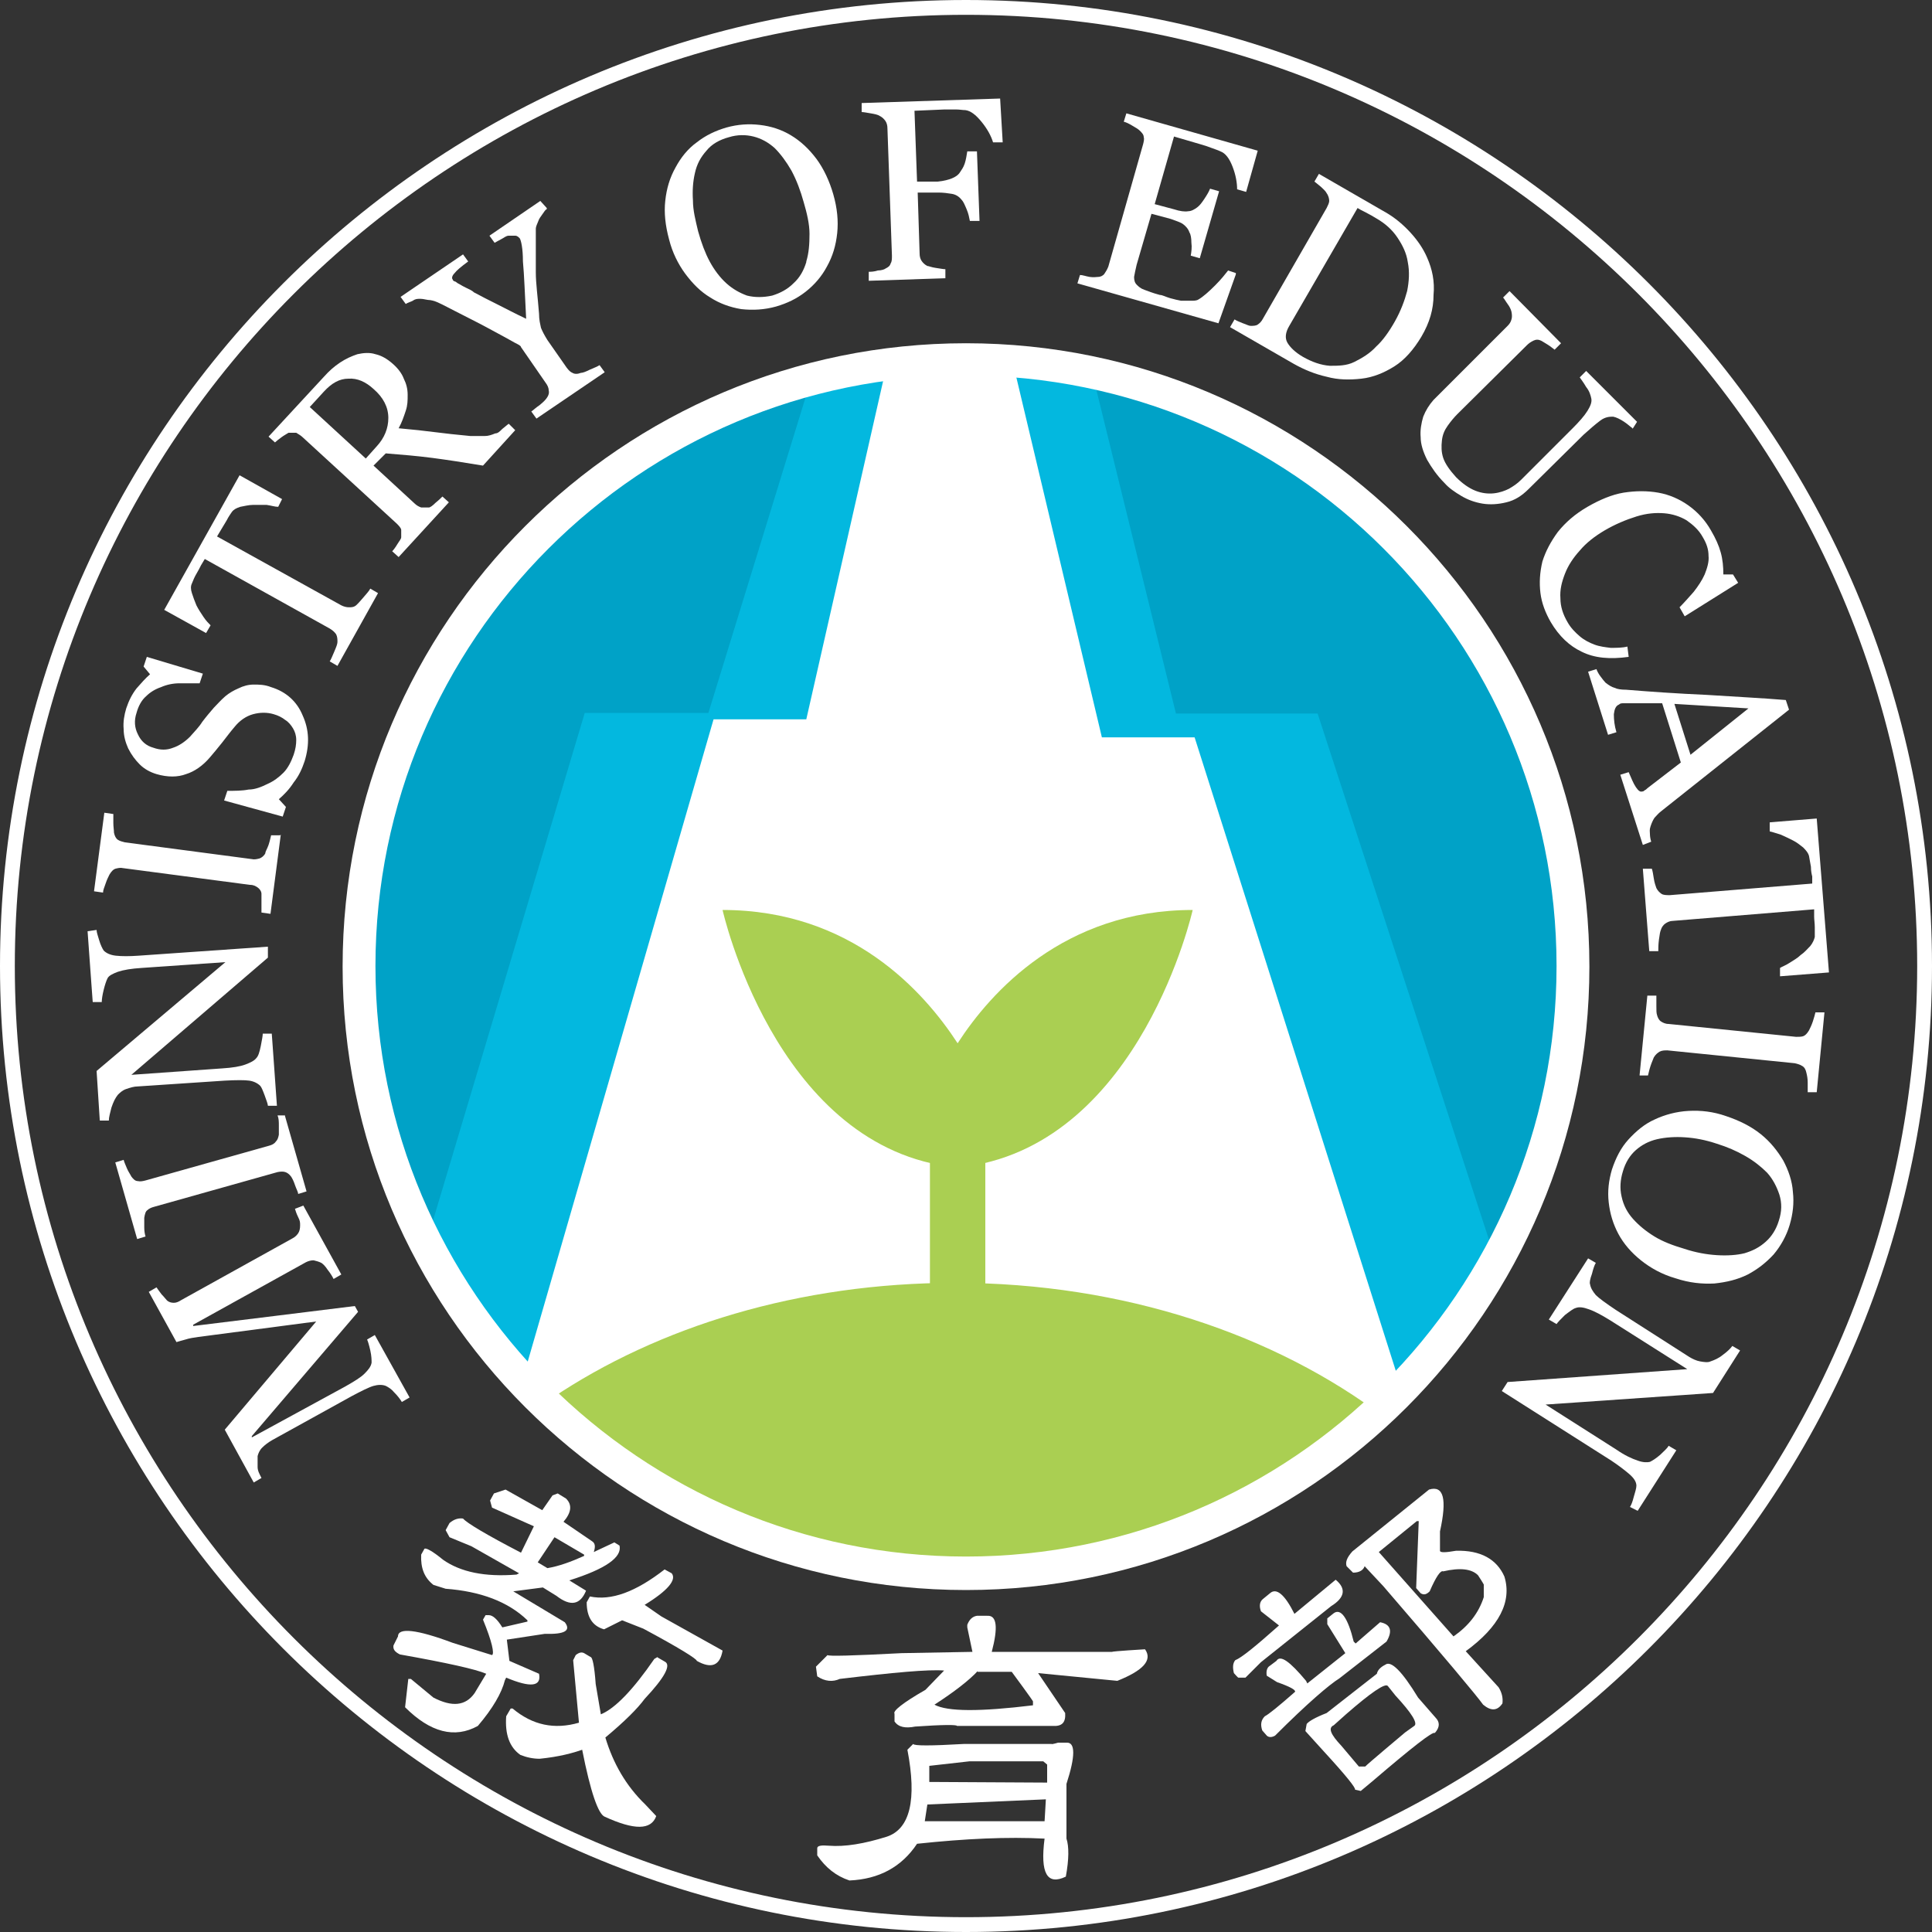<?xml version="1.0" encoding="UTF-8"?>
<svg xmlns="http://www.w3.org/2000/svg" version="1.1" viewBox="0 0 300 300">
  <rect x="0" y="0" width="300" height="300" fill="#333333" stroke="none"/>
  <defs>
    <style>
      .cls-1 {
        fill: #03b8df;
      }

      .cls-2 {
        fill: #fff;
      }

      .cls-3 {
        fill: #00a2c7;
      }

      .cls-4 {
        fill: #aacf52;
      }
    </style>
  </defs>
  <!-- Generator: Adobe Illustrator 28.7.5, SVG Export Plug-In . SVG Version: 1.2.0 Build 176)  -->
  <g>
    <g id="_圖層_2" data-name="圖層_2">
      <g>
        <path class="cls-3" d="M244.3,150c0,52-42.2,94.3-94.3,94.3s-94.3-42.2-94.3-94.3,42.2-94.3,94.3-94.3c52.1,0,94.3,42.3,94.3,94.3Z"/>
        <path class="cls-1" d="M126.2,58.1l-16.2,52.6h-19.2l-24.9,83.3s35.4,51.7,82.3,51.7,77.5-41.2,83.2-52.6l-26.8-82.3h-22l-13.4-54.5c0-.2-26.8-3-43,1.8Z"/>
        <path class="cls-2" d="M137.6,57.1l-12.4,54.6h-14.4l-29.6,102.3s31.6,31.6,66,31.6,63.2-20.1,69.9-31.6l-31.6-99.5h-14.4l-13.4-56.4-20.1-1Z"/>
        <g>
          <path class="cls-4" d="M85.7,217.1c17,16.8,40.4,27.2,66.3,27.2s46.3-9.2,63-24.2c-16.9-12.8-40.5-20.9-66.7-20.9-24.2,0-46.1,6.8-62.6,17.9Z"/>
          <g>
            <path class="cls-4" d="M148.7,162c-5.2-8-16.5-20.7-36.5-20.7,0,0,8,35.9,34.9,39.8,0,0,.7-.4,1.6-1.2.9.8,1.6,1.2,1.6,1.2,26.9-4,34.9-39.8,34.9-39.8-20,0-31.4,12.8-36.5,20.7Z"/>
            <rect class="cls-4" x="144.4" y="172.9" width="8.6" height="31.6"/>
          </g>
        </g>
        <path class="cls-2" d="M150,246.9c-53.4,0-96.8-43.4-96.8-96.8s43.4-96.8,96.8-96.8,96.8,43.4,96.8,96.8-43.4,96.8-96.8,96.8ZM150,58.3c-50.6,0-91.7,41.1-91.7,91.7s41.1,91.7,91.7,91.7,91.7-41.1,91.7-91.7-41.1-91.7-91.7-91.7Z"/>
        <g>
          <path class="cls-2" d="M47.1,187.2l5.9,10.7-1.2.7c-.2-.4-.5-.9-.9-1.4-.4-.6-.7-.9-1-1.1-.4-.2-.8-.3-1.2-.4-.4,0-.8.1-1.2.3l-17.5,9.7v.2c.1,0,25.1-3.1,25.1-3.1l.5.9-16.5,19.3v.2c0,0,14.5-7.9,14.5-7.9,1.4-.8,2.4-1.4,3-2s1-1.1,1.1-1.7c0-.4,0-1-.2-1.9s-.4-1.5-.5-1.7l1.2-.7,5.4,9.7-1.2.7c-.3-.5-.7-1-1.2-1.5-.4-.5-.9-.8-1.3-1-.5-.2-1.2-.2-1.9,0s-1.9.8-3.4,1.6l-12.3,6.8c-.7.4-1.2.8-1.6,1.2-.4.4-.6.9-.7,1.3,0,.5,0,1.1,0,1.7,0,.6.3,1.1.6,1.7l-1.2.7-4.5-8.2,14.2-16.8-18.3,2.4c-.7.1-1.4.2-2,.4-.7.2-1.1.3-1.4.4l-4.3-7.8,1.2-.7c.2.3.5.7.8,1.1.4.4.6.7.8.9.3.3.7.4,1.1.4s.8-.2,1.1-.4l17.3-9.6c.4-.2.7-.5.9-.8s.3-.7.3-1.2,0-.7-.3-1.3-.4-1-.5-1.3l1.3-.5Z"/>
          <path class="cls-2" d="M44.2,173.1l3.4,11.9-1.3.4c0-.3-.3-.8-.5-1.4-.2-.6-.4-1-.6-1.3-.3-.4-.6-.6-.9-.7-.3-.1-.7-.1-1.2,0l-19.2,5.4c-.4.1-.8.3-1,.5-.3.2-.4.6-.5,1.2v1.5c0,.6.1,1.1.2,1.4l-1.3.4-3.4-11.9,1.3-.4c.1.4.3.8.5,1.3s.5.9.7,1.3c.3.4.6.7,1,.7.4.1.8,0,1.2-.1l19.2-5.4c.4-.1.8-.3,1-.6.3-.3.4-.6.5-1.1v-1.4c0-.6,0-1.1-.2-1.6h1.1Z"/>
          <path class="cls-2" d="M15,144.4c0,.4.2.9.4,1.6.2.7.5,1.3.7,1.6.4.4,1,.7,1.9.8s2.1.1,3.5,0l20.1-1.4v1.7c0,0-21.2,18.2-21.2,18.2l14.1-1c1.6-.1,2.8-.3,3.6-.6s1.4-.6,1.7-1c.3-.3.5-.9.7-1.9s.3-1.6.3-1.9h1.4c0-.1.8,11.2.8,11.2h-1.4c0-.2-.2-.8-.5-1.6s-.5-1.3-.7-1.5c-.4-.4-1-.7-1.7-.8s-2-.1-3.8,0l-13.5.9c-.6,0-1.2.2-1.8.4-.6.2-1,.6-1.3.9-.4.5-.7,1.1-1,2-.2.8-.4,1.5-.4,2h-1.4c0,.1-.5-7.7-.5-7.7l20-16.9-13,.9c-1.6.1-2.8.3-3.7.6-.8.3-1.4.6-1.6,1s-.4,1-.6,1.8c-.2.8-.3,1.5-.3,1.9h-1.4c0,.1-.8-11-.8-11l1.4-.2Z"/>
          <path class="cls-2" d="M43.6,129.6l-1.6,12.3-1.4-.2c0-.4,0-.9,0-1.5v-1.4c0-.4-.3-.8-.6-1s-.6-.4-1.2-.4l-19.7-2.6c-.4-.1-.8,0-1.2.1-.3.1-.6.4-.9.9-.2.4-.4.8-.6,1.4-.2.6-.4,1-.4,1.4l-1.4-.2,1.6-12.2,1.4.2v1.4c0,.6.1,1.1.1,1.5.1.5.3.9.6,1.1.3.2.7.3,1.1.4l19.7,2.6c.4.1.8,0,1.2-.1.3-.1.7-.4.9-.8,0-.3.3-.7.5-1.3s.3-1.1.4-1.5h1.4Z"/>
          <path class="cls-2" d="M37,106.9c.8-.4,1.6-.6,2.4-.6s1.7,0,2.7.4c2.3.7,4,2.2,4.9,4.4,1,2.2,1.1,4.5.3,7.1-.4,1.2-.9,2.3-1.7,3.3-.7,1.1-1.5,1.9-2.3,2.6l1.1,1.2-.5,1.5-9.1-2.5.5-1.5c1.2,0,2.3,0,3.3-.2,1,0,2-.4,3-.9.9-.4,1.7-1,2.4-1.7s1.2-1.7,1.6-2.8c.3-.9.4-1.6.4-2.3s-.2-1.3-.5-1.8-.7-1-1.2-1.3c-.5-.4-1.1-.7-1.8-.9-1-.3-2.1-.3-3.2,0-1.1.3-2.1,1-2.9,2-.6.7-1.2,1.5-1.9,2.4s-1.4,1.7-1.9,2.3c-1.1,1.3-2.4,2.2-3.7,2.6-1.3.5-2.9.5-4.6,0-1-.3-1.9-.8-2.6-1.5s-1.3-1.5-1.8-2.5c-.4-.9-.7-1.9-.7-3-.1-1.1.1-2.2.4-3.2.4-1.2.9-2.2,1.6-3.1.7-.8,1.4-1.6,2.1-2.2l-1-1.2.5-1.5,8.7,2.6-.5,1.5h-3.1c-1,0-2,.2-2.9.6-.9.3-1.7.8-2.3,1.4-.7.6-1.2,1.5-1.5,2.6-.4,1.2-.3,2.3.2,3.3.5,1.1,1.3,1.8,2.4,2.1,1.1.4,2.1.4,3.1,0,.9-.3,1.8-.9,2.6-1.7.7-.8,1.4-1.5,1.9-2.3.6-.8,1.2-1.5,1.8-2.2.6-.6,1.1-1.2,1.8-1.8.6-.5,1.3-.9,2-1.2Z"/>
          <path class="cls-2" d="M43.8,77.5l-.6,1.2c-.5,0-1.1-.2-1.8-.3h-2.1c-.7,0-1.4.2-2,.3-.6.2-1,.4-1.3.8-.2.3-.5.7-.8,1.3-.3.5-.6,1-.9,1.5l-.6,1,19.3,10.7c.4.2.8.3,1.2.3s.8,0,1.2-.4c.2-.2.5-.5,1-1.1s.9-1,1.1-1.4l1.2.7-6.3,11.3-1.2-.7c.2-.3.4-.8.7-1.5s.5-1.2.5-1.5c0-.4,0-.8-.2-1.2-.2-.3-.5-.6-1-.9l-19.4-10.8-.6,1c-.2.4-.4.8-.7,1.3-.3.5-.5,1-.7,1.5-.2.4-.2.9,0,1.5s.4,1.2.7,1.9c.3.6.7,1.2,1.1,1.8.4.6.8,1,1.1,1.3l-.7,1.2-6.5-3.6,11.7-20.9,6.6,3.7Z"/>
          <path class="cls-2" d="M80,66.8l-5,5.5c-3-.5-5.6-.9-7.9-1.2-2.3-.3-4.7-.5-7.2-.7l-1.9,1.9,6.4,5.9c.3.3.7.5,1,.6.4,0,.7,0,1.2,0,.2,0,.6-.3,1-.7.5-.4.8-.7,1.1-1l1,.9-7.8,8.5-1-.9c.2-.2.5-.6.8-1.1s.6-.8.6-1.1c0-.4,0-.8,0-1.1,0-.3-.4-.7-.7-1l-14.6-13.4c-.3-.3-.7-.5-1-.7-.3,0-.7,0-1.2,0-.3.2-.7.4-1.1.7-.4.3-.8.6-1,.8l-1-.9,8.6-9.3c.8-.9,1.6-1.6,2.5-2.2.9-.6,1.8-1,2.7-1.3.9-.2,1.9-.3,2.8,0,.9.2,1.8.7,2.7,1.5.8.7,1.4,1.5,1.7,2.3.4.8.6,1.6.6,2.5s0,1.6-.3,2.5c-.3.9-.6,1.8-1.1,2.7,2.2.2,4.1.4,5.6.6s3.4.4,5.5.6c1,0,1.7,0,2.3,0,.6,0,1.1-.2,1.6-.4.4,0,.7-.3,1.1-.7.4-.3.7-.6,1-.8l1,1ZM58,60.4c-1.2-1.1-2.5-1.7-3.9-1.6-1.4,0-2.6.7-3.8,2l-2.2,2.4,8.7,8,1.7-1.9c1.2-1.3,1.8-2.8,1.8-4.4,0-1.7-.8-3.2-2.3-4.5Z"/>
          <path class="cls-2" d="M84.9,32.5c-.2,0-.4.4-.7.8-.3.4-.5.7-.6,1-.2.5-.4.9-.4,1.2,0,.2,0,.8,0,1.7,0,1.7,0,3.5,0,5.1,0,1.7.3,3.8.5,6.4,0,1,.2,1.7.3,2.2.2.5.5,1.1,1,1.9l3,4.3c.3.4.6.7.9.8.3.2.8.2,1.3,0,.3,0,.8-.2,1.4-.5.7-.3,1.2-.5,1.5-.7l.8,1.1-10.6,7.2-.8-1.1c.3-.2.7-.6,1.3-1,.6-.5.9-.8,1.1-1.1.3-.4.4-.8.3-1.2,0-.4-.2-.8-.5-1.2l-3.8-5.5c0-.2-.4-.4-1-.7-.5-.3-1.1-.6-1.8-1-1.5-.8-3.1-1.7-4.9-2.6-1.8-.9-3.3-1.7-4.5-2.3s-1.4-.6-1.9-.7c-.5,0-1-.2-1.5-.2s-.8,0-1.2.3c-.4.2-.8.3-1.1.5l-.8-1.1,9.7-6.6.8,1.1c-1.1.8-1.8,1.4-2.1,1.8-.4.4-.5.8-.3,1,0,0,0,.2.3.3.2,0,.4.3.7.4.3.2.7.4,1.1.6.4.2.9.4,1.2.7,1.1.6,2.3,1.2,3.5,1.8s2.7,1.4,4.6,2.3c-.2-3.8-.3-6.8-.5-8.9,0-2.1-.3-3.3-.5-3.6-.2-.2-.4-.4-.7-.4s-.6,0-1,0-.7.3-1.1.5-.7.4-1.1.6l-.8-1.1,7.9-5.4,1,1.1Z"/>
          <path class="cls-2" d="M122.8,21c1.5.9,2.8,2.1,4,3.7,1.1,1.5,2,3.4,2.6,5.5.6,2.1.8,4.1.6,6s-.7,3.6-1.6,5.2c-.8,1.5-1.9,2.8-3.3,3.9-1.4,1.1-2.9,1.8-4.6,2.3-1.8.5-3.6.6-5.4.4-1.8-.3-3.4-.9-4.8-1.8-1.5-.9-2.7-2.1-3.9-3.7-1.1-1.5-2-3.3-2.5-5.3-.6-2.2-.8-4.2-.6-6,.2-1.9.7-3.6,1.6-5.2.8-1.5,1.9-2.9,3.3-3.9,1.4-1.1,2.9-1.8,4.6-2.3,1.8-.5,3.5-.6,5.2-.4,1.7.2,3.3.7,4.8,1.6ZM125.2,40.6c.4-1.3.5-2.7.5-4.3,0-1.5-.4-3.2-.9-4.9-.5-1.8-1.1-3.4-1.9-4.9-.8-1.4-1.7-2.6-2.6-3.5-1-.9-2.1-1.5-3.3-1.8-1.2-.3-2.5-.3-3.8.1-1.5.4-2.7,1.1-3.5,2.1-.9,1-1.5,2.1-1.8,3.5-.3,1.3-.4,2.7-.3,4.2,0,1.6.4,3.1.8,4.8.5,1.8,1.1,3.4,1.8,4.7.7,1.3,1.6,2.5,2.6,3.4s2.1,1.5,3.2,1.9c1.2.3,2.5.3,3.9,0,1.3-.4,2.4-1,3.3-1.9,1-.9,1.6-2,2-3.3Z"/>
          <path class="cls-2" d="M155.7,22.1h-1.5c-.3-1-.9-2.1-1.8-3.2-.9-1.1-1.7-1.7-2.5-1.8-.4,0-.9-.1-1.4-.1h-1.9l-4.6.2.4,11h3.2c1-.1,1.7-.3,2.2-.5.5-.2,1-.5,1.3-1,.2-.3.5-.7.7-1.3.2-.6.3-1.3.4-1.9h1.5l.4,10.8h-1.5c-.1-.5-.2-1.1-.5-1.8s-.5-1.2-.8-1.5c-.4-.5-.9-.8-1.5-.9s-1.3-.2-2.1-.2h-3.2c0,.1.3,9.5.3,9.5,0,.4.1.8.3,1.1s.5.6.9.8c.2,0,.6.2,1.3.3s1.2.2,1.5.2v1.4l-11.9.4v-1.4c.3,0,.8,0,1.4-.2.6,0,1.1-.2,1.2-.3.4-.2.7-.4.8-.8.2-.3.2-.7.2-1.2l-.7-19.8c0-.4-.1-.8-.3-1.1-.2-.3-.5-.6-.9-.8-.3-.2-.8-.3-1.4-.4-.6-.1-1.1-.2-1.4-.2v-1.4l21.5-.7.4,6.8Z"/>
          <path class="cls-2" d="M191.9,42.6l-2.7,7.6-21.9-6.2.4-1.3c.4,0,.9.2,1.5.3s1.1,0,1.3,0c.4,0,.8-.2,1-.5s.4-.6.6-1.1l5.4-19c.1-.4.2-.8.1-1.1,0-.4-.3-.7-.6-1s-.7-.5-1.2-.8-.9-.5-1.3-.6l.4-1.3,20.4,5.8-1.8,6.4-1.4-.4c0-1-.2-2.2-.7-3.5s-1.1-2.1-1.9-2.4c-.4-.2-.8-.3-1.3-.5s-1.1-.4-1.8-.6l-4.1-1.2-3,10.5,3,.8c.9.3,1.7.4,2.2.3.5,0,1-.3,1.4-.6s.7-.7,1.1-1.3c.4-.6.7-1.1.9-1.6l1.4.4-3,10.4-1.4-.4c.1-.6.2-1.3.1-2,0-.7-.1-1.3-.3-1.6-.2-.6-.6-1-1-1.3s-1.1-.5-1.9-.8l-3-.8-2.3,7.9c-.2.8-.3,1.4-.4,1.9,0,.5.1.9.4,1.2.3.3.6.6,1.2.8.5.2,1.3.5,2.4.8.4,0,.9.3,1.6.5.7.2,1.2.3,1.7.4.5,0,1,0,1.5,0s.9,0,1.2-.2c.7-.4,1.6-1.2,2.6-2.2s1.6-1.8,2-2.3l1.2.4Z"/>
          <path class="cls-2" d="M220.7,52.3c-1.2,2-2.6,3.6-4.2,4.6-1.6,1-3.3,1.7-5.1,1.9s-3.6.2-5.4-.3c-1.8-.4-3.5-1.1-5.1-2l-9.9-5.7.7-1.2c.3.2.8.4,1.3.6.6.2.9.4,1.2.4.4,0,.8,0,1.1-.2s.6-.5.8-.9l9.9-17.2c.2-.4.4-.8.4-1.1s-.1-.8-.4-1.2c-.2-.4-.6-.7-.9-1-.4-.3-.7-.6-1-.8l.7-1.2,10.4,6c1.4.8,2.7,1.9,3.8,3.1,1.1,1.2,2,2.5,2.6,3.9.8,1.8,1.2,3.7,1,5.8,0,2.2-.6,4.3-1.9,6.5ZM216.6,49.9c.9-1.6,1.5-3.2,1.9-4.7.3-1.5.4-3,.1-4.5-.2-1.4-.8-2.6-1.6-3.8s-1.9-2.2-3.3-3c-.5-.3-1-.6-1.6-.9-.6-.3-1-.5-1.3-.7l-10.6,18.3c-.6,1-.7,1.9-.3,2.6.4.7,1.2,1.5,2.4,2.2,1.4.8,2.8,1.3,4.2,1.4,1.3,0,2.6,0,3.8-.6s2.4-1.3,3.4-2.4c1-.9,2-2.3,2.9-3.9Z"/>
          <path class="cls-2" d="M253.5,66.5c-.3-.2-.7-.6-1.3-1s-1.2-.7-1.7-.8c-.5,0-1.2,0-2,.6s-1.6,1.3-2.6,2.2l-8.5,8.4c-1.1,1.1-2.2,1.8-3.5,2.1-1.2.3-2.5.4-3.7.2-1.2-.2-2.3-.6-3.3-1.2s-1.9-1.2-2.6-2c-1.2-1.2-2-2.4-2.7-3.6-.6-1.2-1-2.4-1-3.5-.1-1.1.1-2.2.4-3.2.4-1,.9-1.8,1.6-2.6l11.5-11.5c.3-.3.5-.6.6-1,.1-.3.1-.7,0-1.2-.1-.4-.3-.8-.6-1.2s-.5-.8-.7-1l1-1,8,8.1-1,1c-.3-.2-.6-.5-1.1-.8s-.8-.5-1-.6c-.4-.2-.8-.2-1.2,0-.4.2-.7.4-1,.7l-10.8,10.7c-.5.5-1,1.1-1.5,1.8-.5.7-.8,1.4-.9,2.3-.1.9-.1,1.8.2,2.7.3.9,1,1.9,2,3,1,1,2,1.7,3,2.1s2,.5,2.9.4,1.7-.4,2.3-.7c.7-.4,1.3-.8,1.9-1.4l8-8c1-1,1.8-1.9,2.3-2.7s.7-1.4.6-1.9c-.1-.5-.3-1.2-.8-1.8-.4-.7-.8-1.2-1-1.5l1-1,7.9,7.9-.7,1.1Z"/>
          <path class="cls-2" d="M240.8,96.6c-.8-1.4-1.4-2.9-1.6-4.5-.2-1.6-.1-3.2.3-4.9.5-1.6,1.3-3.1,2.4-4.6,1.2-1.5,2.7-2.8,4.6-3.9,1.9-1.1,3.8-1.9,5.6-2.2,1.9-.3,3.7-.3,5.4,0,1.7.3,3.3,1,4.7,2,1.4,1,2.6,2.3,3.5,3.9.7,1.2,1.2,2.3,1.5,3.4s.4,2.2.4,3.4h1.5l.8,1.3-8.3,5.2-.8-1.4c.7-.7,1.4-1.5,2.2-2.4.7-.9,1.3-1.8,1.7-2.7.4-1,.7-2,.6-2.9,0-1-.3-1.9-.9-2.9-.6-1.1-1.5-1.9-2.5-2.6-1-.6-2.2-1-3.5-1.1s-2.7,0-4.3.5c-1.6.5-3.3,1.2-5,2.2-1.5.9-2.8,1.9-3.8,3.1-1,1.1-1.8,2.3-2.3,3.6-.5,1.3-.8,2.5-.7,3.8,0,1.3.4,2.5,1.1,3.7.5.9,1.2,1.6,1.9,2.2s1.5,1,2.3,1.3,1.7.4,2.5.5c.9,0,1.8,0,2.6-.2l.2,1.6c-2.9.4-5.3.2-7.3-.8-1.9-.9-3.5-2.4-4.8-4.6Z"/>
          <path class="cls-2" d="M255.1,131.2l-3.5-10.9,1.3-.4c.4.9.7,1.7,1.1,2.3.4.6.7.8,1,.7.1,0,.2,0,.4-.2.1,0,.3-.2.4-.3l5.2-4-2.9-9.2c-1,0-1.8,0-2.5,0h-2c-.6,0-1,0-1.4,0-.4,0-.6,0-.8.2-.5.2-.7.7-.8,1.5,0,.9.1,1.8.4,2.8l-1.3.4-3.1-9.8,1.3-.4c.1.3.3.7.6,1.1s.6.8.8,1c.5.4,1,.7,1.4.8.4.2,1,.3,1.8.3,3.7.3,7.9.6,12.5.8,4.6.3,8.7.5,12.3.8l.5,1.5-19.9,15.8c-.4.3-.7.7-1,1-.2.3-.4.7-.6,1.3s-.1.8-.1,1.2.1.9.2,1.2l-1.3.5ZM262.5,117.2l9-7.2-11.5-.7,2.5,7.9Z"/>
          <path class="cls-2" d="M276.4,151.6v-1.3c.3-.2.9-.4,1.5-.8.6-.4,1.2-.7,1.7-1.2.6-.4,1-.9,1.5-1.4.4-.5.6-1,.7-1.4v-1.5c0-.6-.1-1.2-.1-1.7v-1.1c-.1,0-22,1.8-22,1.8-.4,0-.8.2-1.1.4-.3.2-.6.6-.7,1-.1.2-.2.7-.3,1.5-.1.8-.1,1.3-.1,1.8h-1.4c0,.1-1-12.8-1-12.8h1.4c.1.3.2.8.3,1.5.1.7.3,1.2.4,1.5.2.4.5.7.8.9s.8.2,1.3.2l22.1-1.8v-1.1c-.1-.4-.2-.9-.2-1.5-.1-.6-.2-1.2-.3-1.7-.1-.4-.4-.8-.9-1.3-.5-.4-1-.8-1.6-1.1s-1.2-.6-1.9-.9c-.7-.2-1.2-.4-1.7-.5v-1.4c-.1,0,7.3-.6,7.3-.6l1.9,23.9-7.6.6Z"/>
          <path class="cls-2" d="M254.6,166.9l1.2-12.3h1.4v1.6c0,.7,0,1.1.1,1.4.1.4.3.8.6,1,.3.2.7.4,1.2.4l19.8,2c.4,0,.8,0,1.1-.1.3-.1.6-.4.9-.9.2-.4.4-.8.6-1.4.2-.6.3-1,.4-1.4h1.4c0,.1-1.2,12.4-1.2,12.4h-1.4v-1.5c0-.6-.1-1.1-.2-1.5-.1-.5-.3-.9-.7-1.1-.3-.2-.7-.3-1.1-.4l-19.8-2c-.4,0-.8,0-1.2.2-.3.2-.6.4-.9.9-.1.3-.3.7-.5,1.3s-.3,1.1-.4,1.5h-1.3Z"/>
          <path class="cls-2" d="M271.4,197.9c-1.6.8-3.3,1.2-5.2,1.4-1.9.1-3.9-.1-6-.8-2.1-.6-3.9-1.6-5.4-2.8s-2.7-2.6-3.5-4.1-1.3-3.1-1.5-4.9c-.2-1.7,0-3.4.5-5.1.6-1.8,1.4-3.4,2.6-4.7,1.2-1.3,2.5-2.4,4.1-3.1,1.5-.7,3.3-1.2,5.2-1.3,1.9-.1,3.8.1,5.8.8,2.1.7,3.9,1.6,5.4,2.8s2.6,2.6,3.5,4.1c.8,1.5,1.4,3.2,1.5,4.9.2,1.7,0,3.4-.5,5.1-.5,1.7-1.4,3.3-2.5,4.6-1.2,1.3-2.5,2.3-4,3.1ZM253.6,189.3c.9,1,2,1.9,3.3,2.7s2.9,1.4,4.6,1.9c1.8.6,3.5.9,5.1,1s3.1,0,4.3-.3c1.3-.4,2.3-.9,3.3-1.8.9-.8,1.6-1.9,2-3.2.5-1.5.5-2.8.1-4.1-.4-1.2-1-2.4-1.9-3.4-.9-.9-2-1.8-3.4-2.6s-2.8-1.4-4.4-1.9c-1.8-.6-3.4-.9-5-1-1.5-.1-3,0-4.3.3s-2.4.9-3.3,1.7c-.9.8-1.6,1.9-2,3.3-.4,1.3-.5,2.6-.2,3.9.3,1.4.9,2.5,1.8,3.5Z"/>
          <path class="cls-2" d="M253.1,234c.2-.3.4-.8.6-1.6.2-.7.4-1.3.4-1.7,0-.6-.4-1.2-1.1-1.8-.7-.6-1.6-1.3-2.8-2.1l-17-10.8.9-1.4,27.9-2-12-7.6c-1.3-.8-2.4-1.4-3.3-1.7-.8-.3-1.5-.4-2-.2-.4.1-.9.5-1.7,1.1-.7.7-1.1,1.1-1.3,1.4l-1.2-.7,6.1-9.5,1.2.7c-.2.3-.4.9-.6,1.7-.3.8-.4,1.4-.3,1.6.1.6.4,1.1.9,1.7.5.5,1.6,1.3,3.1,2.3l11.4,7.3c.5.3,1.1.6,1.7.7.6.1,1.2.2,1.6,0,.6-.2,1.3-.5,1.9-1,.7-.5,1.2-1,1.5-1.4l1.2.7-4.2,6.6-26,1.8,11,7c1.3.9,2.4,1.4,3.3,1.7.8.3,1.5.3,1.9.2.4-.2.9-.5,1.6-1.1.6-.6,1.1-1,1.3-1.4l1.2.7-6,9.4-1.2-.6Z"/>
        </g>
        <path class="cls-2" d="M150,300C67.3,300,0,232.7,0,150S67.3,0,150,0s150,67.3,150,150-67.3,150-150,150ZM150,2.3C68.6,2.3,2.3,68.6,2.3,150s66.3,147.7,147.7,147.7,147.7-66.3,147.7-147.7S231.4,2.3,150,2.3Z"/>
        <g>
          <path class="cls-2" d="M86.6,231.9l1.3.8c1,1,.8,2.2-.4,3.6l4.4,3c.5.3.6.8.3,1.7l3.2-1.5.8.5c.4,1.8-2.1,3.6-7.8,5.4l2.6,1.6c-.9,2.2-2.4,2.5-4.6.8l-2.1-1.3-4.6.6,8,4.8c1,1.3,0,1.9-3.1,1.8l-5.9.9.4,3.3,4.6,2c.4,2-1.3,2.2-5.1.6l-.2.4c-.5,2-1.9,4.4-4.2,7.1-3.6,2-7.4,1-11.3-2.9l.5-4.4h.4l3.5,2.9c2.9,1.5,5,1.3,6.4-.7l1.8-3c-1.6-.7-6.1-1.7-13.4-3-.8-.4-1.1-.8-1-1.4l.7-1.4c0-1.4,2.9-1.1,8.5,1l6.1,1.9c.4-.2,0-2.1-1.4-5.5l.4-.7h.5c.6,0,1.3.6,2.1,1.9l3.9-.9v-.2c-3-2.9-7.3-4.5-12.7-4.9l-1.9-.6c-1.4-1.1-2-2.6-1.9-4.7l.5-.9c.2-.2,1.2.3,2.9,1.7,2.7,1.9,6.5,2.7,11.4,2.3l.4-.2-7.4-4.2-3.4-1.4-.6-1.1.6-1.1c.7-.6,1.4-.8,2.1-.7.6.7,3.6,2.5,9,5.3l2-4.1-6.5-2.9-.3-1.1.6-1.1,1.8-.6,5.7,3.2,1.6-2.3.8-.3ZM86.1,238.7l-2.6,3.9,1.5.9c1.8-.3,3.7-1,5.7-1.9v-.2l-4.6-2.7ZM102,257.3l1.2.7c1.1.5,0,2.5-3.1,5.8-1.1,1.5-3.1,3.5-6.1,6,1.2,4,3.2,7.5,6.2,10.4l1.7,1.8c-.8,2.2-3.4,2.2-8,.1-1-.4-2.2-3.8-3.5-10.4h0c-1.4.5-3.6,1.1-6.6,1.4-1,0-2-.2-3-.6-1.7-1.2-2.4-3.2-2.2-6l.7-1.2h.3c3.1,2.6,6.5,3.3,10.3,2.2l-.9-9.7.4-.8c.5-.4.9-.5,1.3-.3l1,.6c.3,0,.6,1.4.8,4.2l.8,4.7c2.2-.9,5-3.8,8.3-8.6l.5-.3ZM103.2,243.7l1.1.6c.8,1-.6,2.7-4.2,4.9l2.6,1.8,9.5,5.3c-.4,2.3-1.7,2.9-4,1.6,0-.3-2.7-2-8.3-5l-3.3-1.3-2.8,1.4c-1.8-.5-2.7-1.9-2.7-4.2l.5-.9c3.3.7,7.1-.7,11.6-4.2Z"/>
          <path class="cls-2" d="M151.7,250.9h1.6c1.5-.1,1.7,1.8.7,5.6h18.7c0-.1,5.1-.4,5.1-.4,1.2,1.7-.3,3.3-4.3,4.9l-12.3-1.2,4.2,6.2c.1,1.5-.5,2.1-2,2h-14.8c0-.2-2.2-.2-6.5.1-1.5.3-2.6.1-3.2-.8v-1.2c-.3-.4,1.3-1.7,4.8-3.7l2.9-3c-2.4-.2-7.8.3-16.2,1.3-1.1.5-2.3.4-3.5-.4l-.2-1.5,1.8-1.8c.1.2,3.9.1,11.5-.3l11-.2-.8-3.8v-.4c.3-.8.8-1.3,1.5-1.4ZM164.3,270.6h1.3c1.4-.1,1.4,2.1,0,6.4v8.5c.4,1.2.4,3.2-.1,5.9-2.9,1.4-4-.5-3.3-5.9-5.7-.3-12.3,0-19.8.8-2.4,3.6-5.9,5.5-10.5,5.7-2.1-.7-3.7-2-5-3.9v-1.1c0-.4.6-.5,1.8-.4,2.5.2,5.5-.3,9-1.4,3.6-1.2,4.7-5.7,3.2-13.5l.9-.9c.1.3,2.7.3,7.9,0h13.6c0,.1,1-.2,1-.2ZM162.4,279.4l-18.4.8-.4,2.6h18.6c0,.1.2-3.4.2-3.4ZM150.5,273.5l-6.2.7v2.5c-.1,0,18.3.1,18.3.1v-2.8l-.6-.5h-11.5ZM151.8,259.5c-1.3,1.4-3.6,3.2-6.7,5.2h0c2,1.1,7.1,1.1,15.3.1v-.6c.1,0-3.3-4.6-3.3-4.6h-5.3Z"/>
          <path class="cls-2" d="M206.1,251.3l1-.8c1.1-.8,2.2.7,3.1,4.4l.3.3,3.8-3.3c1.6.3,2,1.3,1,3l-7.3,5.7c-1.6,1-5,3.9-10,8.9-.5.3-1,.3-1.3,0l-.7-.8c-.3-.9-.2-1.6.4-2.2.6-.3,2.2-1.6,4.7-3.8.1-.3-.8-.8-2.8-1.5l-1.6-1c-.1-.6,0-1.1.3-1.4l1.2-.9c.6-1,2.1.1,4.6,3.1l.2.4,5.9-4.7-2.8-4.5v-.9ZM196.1,248.3l1.1-.9c1-.9,2.3.2,3.8,3.2l6.4-5.3c1.7,1.4,1.4,2.8-.7,4.1l-10.9,8.7-2.4,2.4h-1.1c0,.1-.7-.7-.7-.7-.2-.8-.2-1.5.2-2,1-.4,3.2-2.2,6.8-5.4l-2.8-2.2c-.3-.8-.2-1.5.3-1.9ZM202.9,267.7c.3-.4,1.3-1,3.1-1.7l7.8-6.1c.1-.5.5-1,1.3-1.4.9-.7,2.6,1,5.1,5.1l2.7,3.1c.7.7.7,1.5-.1,2.4-.3-.3-3.5,2.2-9.7,7.5l-1.8,1.5-.9-.2c.2-.2-1.4-2.2-4.8-5.9l-2.9-3.2.2-1.1ZM207.1,267.9c-.9.4-.5,1.4,1.2,3.2l2.7,3.2h1c0-.1,6.2-5.3,6.2-5.3l1.4-1c.6-.4-.4-2-2.9-4.7l-1.2-1.5c-.4-.5-2.6,1-6.5,4.4l-1.9,1.7ZM210,240.9l11.9-9.6c2.3-.7,2.8,1.5,1.7,6.5v3c0,.3.8.3,2.5,0,3.8-.1,6.3,1.3,7.5,4,1.2,3.9-.8,7.8-6,11.6l5.1,5.6c.5.8.7,1.6.6,2.5-.8,1.2-1.8,1.2-3,.2-1-1.4-6.1-7.5-15.5-18.4l-2.9-3.1c-.2.6-.8,1-1.8,1l-1-1c-.2-.6,0-1.3.9-2.3ZM214.1,241l11.6,13.1c2.3-1.6,3.9-3.6,4.7-6.1v-1.9c.1,0-.9-1.5-.9-1.5-1-1-2.8-1.2-5.4-.6-.4-.2-1.1.8-2.1,3.1-.5.5-.9.6-1.4.3l-.7-.8.4-10.4h-.3l-5.9,4.8Z"/>
        </g>
      </g>
    </g>
  </g>
</svg>